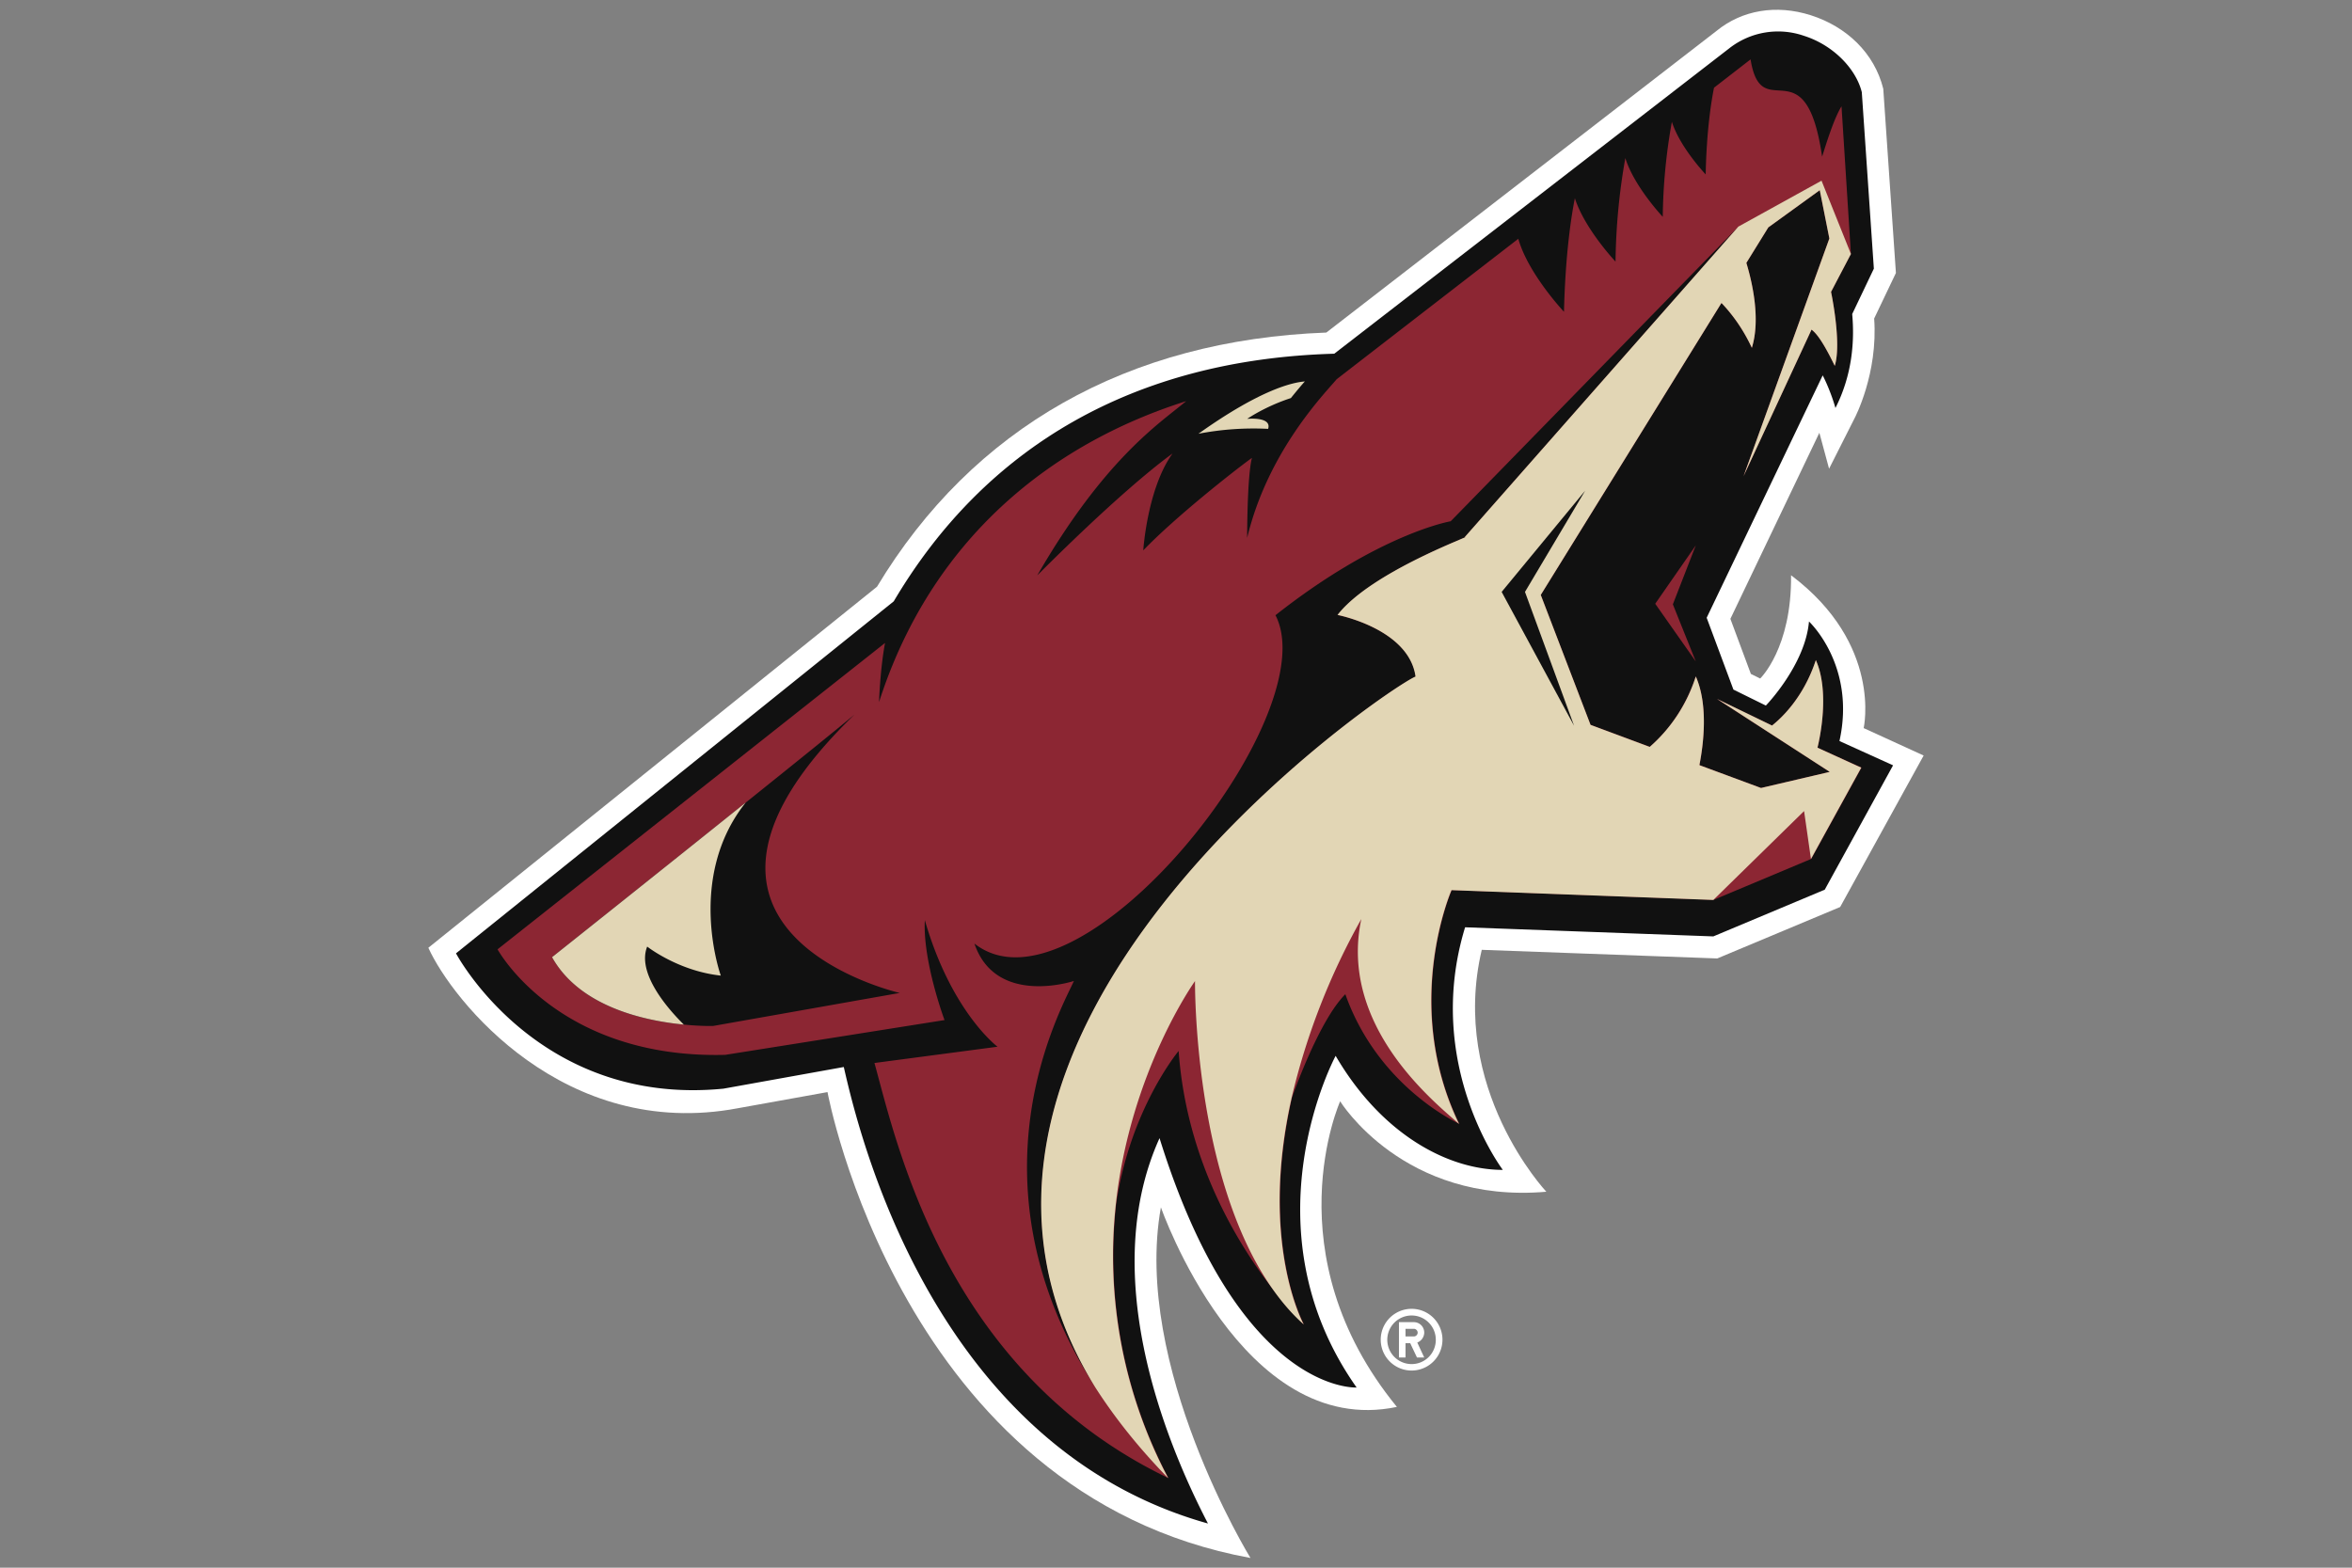 <svg xmlns="http://www.w3.org/2000/svg" viewBox="0 0 24 16"><rect x="0" y="0" width="24" height="16" fill="#808080" stroke="none"/><g fill="#FFF"><path d="M14.404 13.358a.314.314 0 1 0 0 .63.315.315 0 1 0 0-.63zm0 .564a.248.248 0 1 1 0-.496c.137 0 .247.111.247.248 0 .138-.11.248-.247.248z"/><path d="M14.533 13.601a.106.106 0 0 0-.106-.107h-.152v.361h.067v-.146h.048l.069.146h.074l-.071-.153a.11.11 0 0 0 .071-.101zm-.106.039h-.085v-.078h.085c.021 0 .039.018.039.039s-.018.039-.039.039z"/></g><path fill="#FFF" d="M19.017 7.431s.195-.856-.741-1.56c.008.745-.315 1.054-.315 1.054l-.095-.047-.209-.562.908-1.899.099.367.262-.519s.239-.452.198-1.014l.222-.465-.129-1.88c-.091-.366-.376-.635-.741-.751-.351-.111-.699-.053-.96.16l-3.982 3.079c-2.027.076-3.608.972-4.585 2.594L4.371 9.673c.244.539 1.386 1.971 3.157 1.638l.916-.165s.75 4.102 4.316 4.755c0 0-1.206-1.961-.914-3.579 0 0 .823 2.37 2.408 2.037-1.277-1.562-.579-3.119-.579-3.119s.645 1.05 2.104.923c0 0-.993-1.054-.659-2.469l2.403.088 1.254-.525.852-1.546-.612-.28z"/><path fill="#111" d="M18.459 6.343c-.038.443-.44.858-.44.858l-.331-.163-.273-.733 1.184-2.474c.085.166.13.333.13.333.172-.339.196-.682.171-.959l.221-.463-.123-1.801c-.06-.242-.295-.482-.589-.575a.807.807 0 0 0-.762.126L13.615 3.61c-2.051.058-3.566.955-4.495 2.527L4.653 9.73s.828 1.568 2.729 1.381l1.228-.221c.132.57.868 3.862 3.716 4.659-.482-.928-1.106-2.579-.494-3.933.815 2.618 2.011 2.545 2.011 2.545-1.156-1.641-.214-3.385-.214-3.385.471.806 1.151 1.164 1.706 1.164 0 0-.814-1.072-.385-2.476l2.533.093 1.137-.477.697-1.269-.547-.248c.171-.773-.311-1.22-.311-1.22z"/><path fill="#8c2633" d="M18.544 7.63h.002c.023-.093.127-.568-.017-.893-.125.381-.349.59-.447.668l-.56-.271.003.003 1.146.741-.7.164h-.002l-.626-.232h.002l-.004-.002c.037-.189.096-.604-.037-.905-.129.391-.35.618-.47.719l-.604-.224-.508-1.326 1.844-2.98c.105.11.218.26.31.458.091-.293.004-.669-.056-.867l.224-.362.525-.38.098.493-.876 2.427.694-1.497c.03.024.094.074.237.37.073-.234-.038-.755-.038-.755l.203-.387-.096-1.507c-.08.128-.163.404-.198.514-.169-1.16-.619-.299-.73-.993l-.373.289c-.029.146-.076.44-.085.885 0 0-.262-.275-.345-.537a5.772 5.772 0 0 0-.093.97s-.292-.309-.382-.6a6.44 6.44 0 0 0-.1 1.057s-.314-.332-.415-.647c-.04.201-.097.586-.111 1.159 0 0-.366-.388-.466-.745L13.64 3.87c-.123.146-.702.735-.914 1.62 0 0-.001-.625.049-.817-.163.117-.775.597-1.109.944 0 0 .04-.63.299-.989-.547.399-1.381 1.245-1.381 1.245.69-1.193 1.243-1.548 1.52-1.779C10.71 4.535 9.5 5.513 8.97 7.165c0 0 .01-.33.061-.603L5.077 9.689s.609 1.12 2.323 1.077l2.238-.355s-.223-.598-.201-1.02c.272.942.742 1.292.742 1.292l-1.256.166c.228.825.727 3.146 3 4.237a4.85 4.85 0 0 1-.533-2.803c.144-.968.637-1.557.637-1.557.08 1.136.619 1.995.971 2.443.092.128.193.246.308.348 0 0-.458-.828-.123-2.313.029-.084.284-.796.545-1.057.338.955 1.163 1.323 1.163 1.323-.589-1.218-.077-2.386-.077-2.386l2.672.1.996-.418.513-.932-.451-.204z"/><path d="M14.947 5.482l2.792-3.169-2.936 3.007s-.73.124-1.788.959c.529 1.018-2.001 4.193-3.072 3.351.219.646 1.015.382 1.015.382-.106.247-1.146 2.03.221 4.148-2.228-3.605 2.983-7.141 3.268-7.254-.068-.488-.796-.629-.796-.629.344-.445 1.404-.821 1.296-.795zM8.72 7.292c-.167.141-.611.499-1.11.899a795.13 795.13 0 0 1-1.977 1.578c.285.511.954.65 1.345.688.179.018.299.014.299.014l1.904-.337s-2.749-.626-.461-2.842z" fill="#111"/><path fill="#8c2633" d="M16.89 6.162l.414.589-.234-.583.234-.602z"/><path d="M18.544 7.63h.002c.023-.094.127-.568-.017-.893-.125.381-.349.59-.447.668l-.56-.271.003.002 1.146.742-.7.164h-.002l-.626-.232h.002l-.004-.002c.037-.189.096-.604-.037-.904a1.6 1.6 0 0 1-.47.719l-.604-.225-.508-1.326 1.844-2.98c.105.11.218.26.31.458.091-.293.004-.669-.056-.867l.224-.362.525-.38.098.493-.876 2.427.694-1.497c.03.024.094.074.237.37.073-.234-.038-.755-.038-.755l.203-.387-.3-.748-.849.469-2.792 3.169c.107-.027-.952.349-1.298.794 0 0 .728.141.796.629-.284.113-5.495 3.649-3.268 7.254.194.303.438.613.744.927a4.85 4.85 0 0 1-.533-2.803c.149-1.353.807-2.27.807-2.27s-.021 2.008.801 3.156c.092.128.193.246.308.348 0 0-.458-.828-.123-2.313a6.978 6.978 0 0 1 .711-1.824c-.233 1.095.755 1.875.997 2.091-.589-1.218-.077-2.386-.077-2.386l2.672.1.926-.907.07.489.513-.932-.448-.205zM5.633 9.769c.285.511.954.65 1.345.688-.113-.111-.49-.506-.374-.796 0 0 .318.25.751.296 0 0-.359-.996.254-1.766-.896.719-1.976 1.578-1.976 1.578zm7.307-5.392c.041-.128-.214-.102-.214-.102.176-.115.355-.183.446-.212.063-.078.116-.141.143-.17-.125.01-.449.08-1.086.534a2.97 2.97 0 0 1 .711-.05z" fill="#e2d6b5"/><path fill="#111" d="M16.175 5.008l-.852 1.033.739 1.366-.501-1.366z"/></svg>